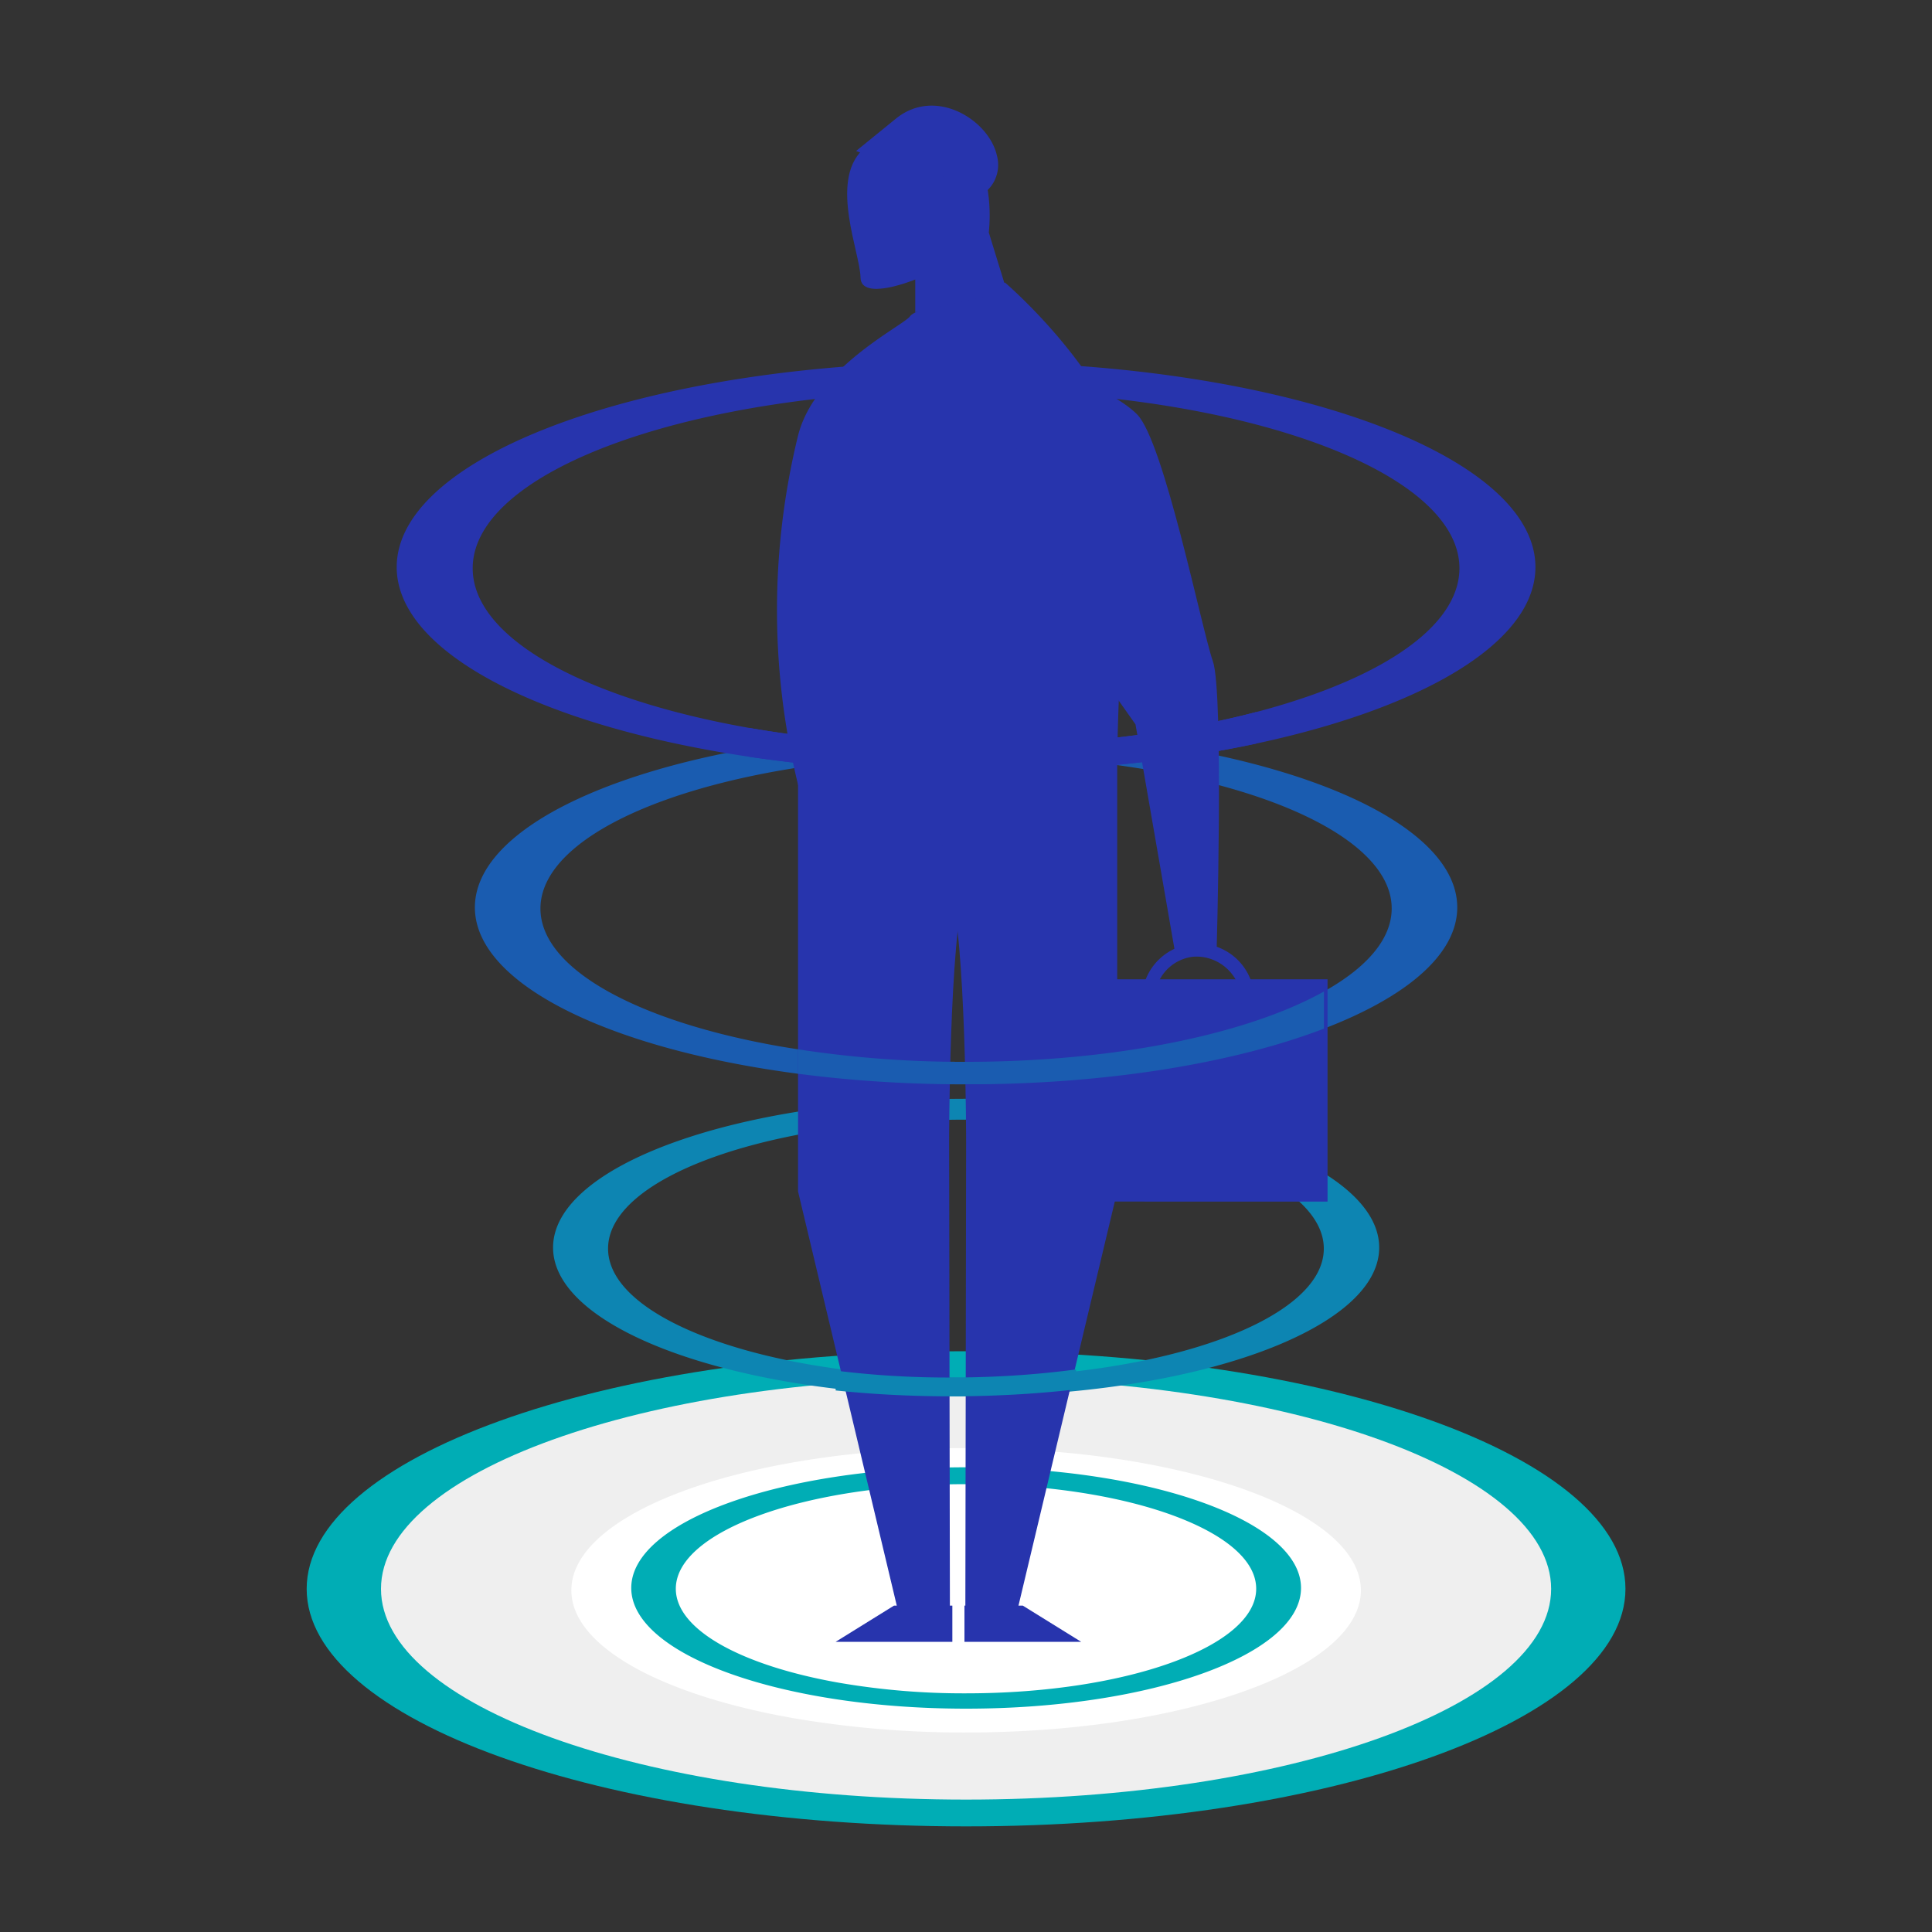<svg xmlns="http://www.w3.org/2000/svg" viewBox="0 0 150 150"><rect x="0" y="0" width="150" height="150" fill="#333333" stroke="none"/><defs><style>.cls-1{fill:#1a5cb0}.cls-2{fill:#00adb5}.cls-5{fill:#2734ad}.cls-6{fill:#0d85b2}</style><clipPath id="clip-path"><path id="Rectangle_1902" data-name="Rectangle 1902" transform="translate(260.4 104.91)" d="M0 0h18.66v7.51H0z"/></clipPath><clipPath id="clip-path-2"><path id="Rectangle_1903" data-name="Rectangle 1903" transform="translate(257.48 76.74)" d="M0 0h40.83v7.44H0z"/></clipPath><clipPath id="clip-path-3"><path id="Rectangle_1904" data-name="Rectangle 1904" transform="translate(253.68 52.84)" d="M0 0h39.37v8.62H0z"/></clipPath></defs><g id="Group_1764" data-name="Group 1764" transform="translate(-195.52)"><g id="Group_1763" data-name="Group 1763"><path id="Path_996" data-name="Path 996" class="cls-1" d="M270.53 82.44a84.056 84.056 0 0 1-14.46-1.2c-11.01-1.93-18.59-6-18.59-10.7 0-6.58 14.79-11.91 33.05-11.91 10.15 0 19.22 1.65 25.28 4.24 4.84 2.07 7.76 4.74 7.76 7.66 0 6.58-14.8 11.91-33.04 11.91zm0-25.73c-21.07 0-38.14 6.15-38.14 13.74s17.07 13.74 38.14 13.74 38.13-6.15 38.13-13.74-17.07-13.74-38.13-13.74z"/><g id="Group_1743" data-name="Group 1743"><g id="Group_1742" data-name="Group 1742"><g id="Group_1739" data-name="Group 1739"><path id="Path_997" data-name="Path 997" class="cls-2" d="M321.72 123.36c0 10.19-22.92 18.44-51.19 18.44s-51.2-8.26-51.2-18.44 22.92-18.45 51.2-18.45 51.19 8.26 51.19 18.45z"/></g><g id="Group_1740" data-name="Group 1740"><path id="Path_998" data-name="Path 998" d="M315.95 123.36c0 9.04-20.33 16.36-45.42 16.36s-45.43-7.32-45.43-16.36 20.34-16.37 45.43-16.37 45.42 7.33 45.42 16.37z" fill="#efefef"/></g><g id="Group_1741" data-name="Group 1741"><path id="Path_999" data-name="Path 999" d="M293.98 116.36c-5.62-2.4-14.04-3.93-23.45-3.93-16.94 0-30.65 4.94-30.65 11.04 0 4.37 7.04 8.14 17.25 9.93a78.378 78.378 0 0 0 13.41 1.11c16.92 0 30.64-4.94 30.64-11.04-.01-2.72-2.71-5.19-7.2-7.11z" fill="#fff"/></g></g><path id="Path_1000" data-name="Path 1000" class="cls-2" d="M270.53 131.47a56.81 56.81 0 0 1-9.86-.82c-7.51-1.32-12.68-4.09-12.68-7.3 0-4.48 10.09-8.12 22.53-8.12 6.92 0 13.11 1.12 17.24 2.89 3.3 1.41 5.29 3.23 5.29 5.23 0 4.48-10.08 8.12-22.52 8.12zm0-17.55c-14.36 0-26 4.19-26 9.37s11.64 9.37 26 9.37 26-4.19 26-9.37-11.64-9.37-26-9.37z"/></g><path id="Path_1001" data-name="Path 1001" class="cls-5" d="M270.53 57.92a97.681 97.681 0 0 1-16.76-1.39c-12.76-2.24-21.55-6.95-21.55-12.41 0-7.62 17.14-13.8 38.31-13.8 11.76 0 22.28 1.91 29.31 4.92 5.61 2.4 8.99 5.5 8.99 8.88-.01 7.62-17.15 13.8-38.3 13.8zm0-29.82c-24.42 0-44.21 7.13-44.21 15.93s19.79 15.92 44.21 15.92 44.2-7.13 44.2-15.92-19.79-15.93-44.2-15.93z"/><path id="Path_1002" data-name="Path 1002" class="cls-6" d="M270.53 106.95a70.433 70.433 0 0 1-12.16-1.01c-9.26-1.62-15.64-5.04-15.64-9 0-5.53 12.44-10.01 27.79-10.01 8.53 0 16.17 1.39 21.26 3.57 4.07 1.74 6.52 3.99 6.52 6.44.01 5.53-12.43 10.01-27.77 10.01zm0-21.64c-17.72 0-32.07 5.17-32.07 11.55s14.36 11.55 32.07 11.55 32.07-5.17 32.07-11.55-14.36-11.55-32.07-11.55z"/><g id="Group_1756" data-name="Group 1756"><g id="Group_1753" data-name="Group 1753"><g id="Group_1750" data-name="Group 1750"><g id="Group_1744" data-name="Group 1744"><path id="Path_1003" data-name="Path 1003" class="cls-5" d="M269.27 124.68l-.06-36.02s0-15.82 1.27-19.88.95-15.09.95-15.09l-13.95.54V92.5l7.67 32.18z"/></g><g id="Group_1745" data-name="Group 1745"><path id="Path_1004" data-name="Path 1004" class="cls-5" d="M270.47 124.68l.06-36.02s0-15.82-1.27-19.88-.95-15.09-.95-15.09l13.95.54V92.5l-7.67 32.18z"/></g><g id="Group_1746" data-name="Group 1746"><path id="Path_1005" data-name="Path 1005" class="cls-5" d="M257.48 33.82c1.32-5.26 8.23-8.56 8.7-9.27s7.37-2.61 7.37-2.61 11.17 9.51 9.98 18.3A173.943 173.943 0 0 0 282.26 59s-24.78 2.64-24.78 1.92a56.976 56.976 0 0 1 0-27.1z"/></g><g id="Group_1747" data-name="Group 1747"><path id="Path_1006" data-name="Path 1006" class="cls-5" d="M273.71 22.66l-7.13 1.58V21.7s-4.22 1.74-4.25-.16-2.4-7.4.13-9.88 7.13-1.85 8.72.37 1.11 6.02 1.11 6.02z"/></g><g id="Group_1748" data-name="Group 1748"><path id="Path_1007" data-name="Path 1007" class="cls-5" d="M261.99 11.72a7.091 7.091 0 0 0 5.51 0l.79.36s.71 3.21 1.66 3.45a2.746 2.746 0 0 0 2.97-3.45c-.6-2.74-4.75-5.38-7.84-2.87l-3.09 2.51"/></g><g id="Group_1749" data-name="Group 1749"><path id="Path_1008" data-name="Path 1008" class="cls-5" d="M275.76 28.16s-3.18 3.59-.11 10.91 6.03 14.34 6.03 14.34l2 2.83 3.13 18.05 3.16-.1s.58-20.39-.28-22.84-3.79-17.04-5.88-19.17-8.05-4.02-8.05-4.02z"/></g></g><g id="Group_1751" data-name="Group 1751"><path id="Path_1009" data-name="Path 1009" class="cls-5" d="M270.4 124.66v2.81h9.06l-4.53-2.81z"/></g><g id="Group_1752" data-name="Group 1752"><path id="Path_1010" data-name="Path 1010" class="cls-5" d="M269.46 124.66v2.81h-9.06l4.53-2.81z"/></g></g><g id="Group_1754" data-name="Group 1754"><path id="Rectangle_1901" data-name="Rectangle 1901" class="cls-5" transform="translate(277.23 76.03)" d="M0 0h21.36v17.26H0z"/></g><g id="Group_1755" data-name="Group 1755"><path id="Path_1011" data-name="Path 1011" class="cls-5" d="M288.26 81.99a4.369 4.369 0 1 1 4.65-4.36 4.522 4.522 0 0 1-4.65 4.36zm0-7.72a3.372 3.372 0 1 0 3.65 3.36 3.521 3.521 0 0 0-3.65-3.36z"/></g></g><g id="Group_1758" data-name="Group 1758"><g id="Group_1757" data-name="Group 1757" clip-path="url(#clip-path)"><path id="Path_1012" data-name="Path 1012" class="cls-6" d="M269.35 106.95a70.433 70.433 0 0 1-12.16-1.01c-9.26-1.62-15.64-5.04-15.64-9 0-5.53 12.44-10.01 27.79-10.01 8.53 0 16.17 1.39 21.26 3.57 4.07 1.74 6.52 3.99 6.52 6.44.02 5.53-12.42 10.01-27.77 10.01zm0-21.64c-17.72 0-32.07 5.17-32.07 11.55s14.36 11.55 32.07 11.55 32.07-5.17 32.07-11.55-14.35-11.55-32.07-11.55z"/></g></g><g id="Group_1760" data-name="Group 1760"><g id="Group_1759" data-name="Group 1759" clip-path="url(#clip-path-2)"><path id="Path_1013" data-name="Path 1013" class="cls-1" d="M270.53 82.44a84.056 84.056 0 0 1-14.46-1.2c-11.01-1.93-18.59-6-18.59-10.7 0-6.58 14.79-11.91 33.05-11.91 10.15 0 19.22 1.65 25.28 4.24 4.84 2.07 7.76 4.74 7.76 7.66 0 6.58-14.8 11.91-33.04 11.91zm0-25.73c-21.07 0-38.14 6.15-38.14 13.74s17.07 13.74 38.14 13.74 38.13-6.15 38.13-13.74-17.07-13.74-38.13-13.74z"/></g></g><g id="Group_1762" data-name="Group 1762"><g id="Group_1761" data-name="Group 1761" clip-path="url(#clip-path-3)"><path id="Path_1014" data-name="Path 1014" class="cls-5" d="M270.53 57.92a97.681 97.681 0 0 1-16.76-1.39c-12.76-2.24-21.55-6.95-21.55-12.41 0-7.62 17.14-13.8 38.31-13.8 11.76 0 22.28 1.91 29.31 4.92 5.61 2.4 8.99 5.5 8.99 8.88-.01 7.62-17.15 13.8-38.3 13.8zm0-29.82c-24.42 0-44.21 7.13-44.21 15.93s19.79 15.92 44.21 15.92 44.2-7.13 44.2-15.92-19.79-15.93-44.2-15.93z"/></g></g></g><path id="Rectangle_1905" data-name="Rectangle 1905" transform="translate(195.52)" fill="none" d="M0 0h150v150H0z"/></g></svg>
